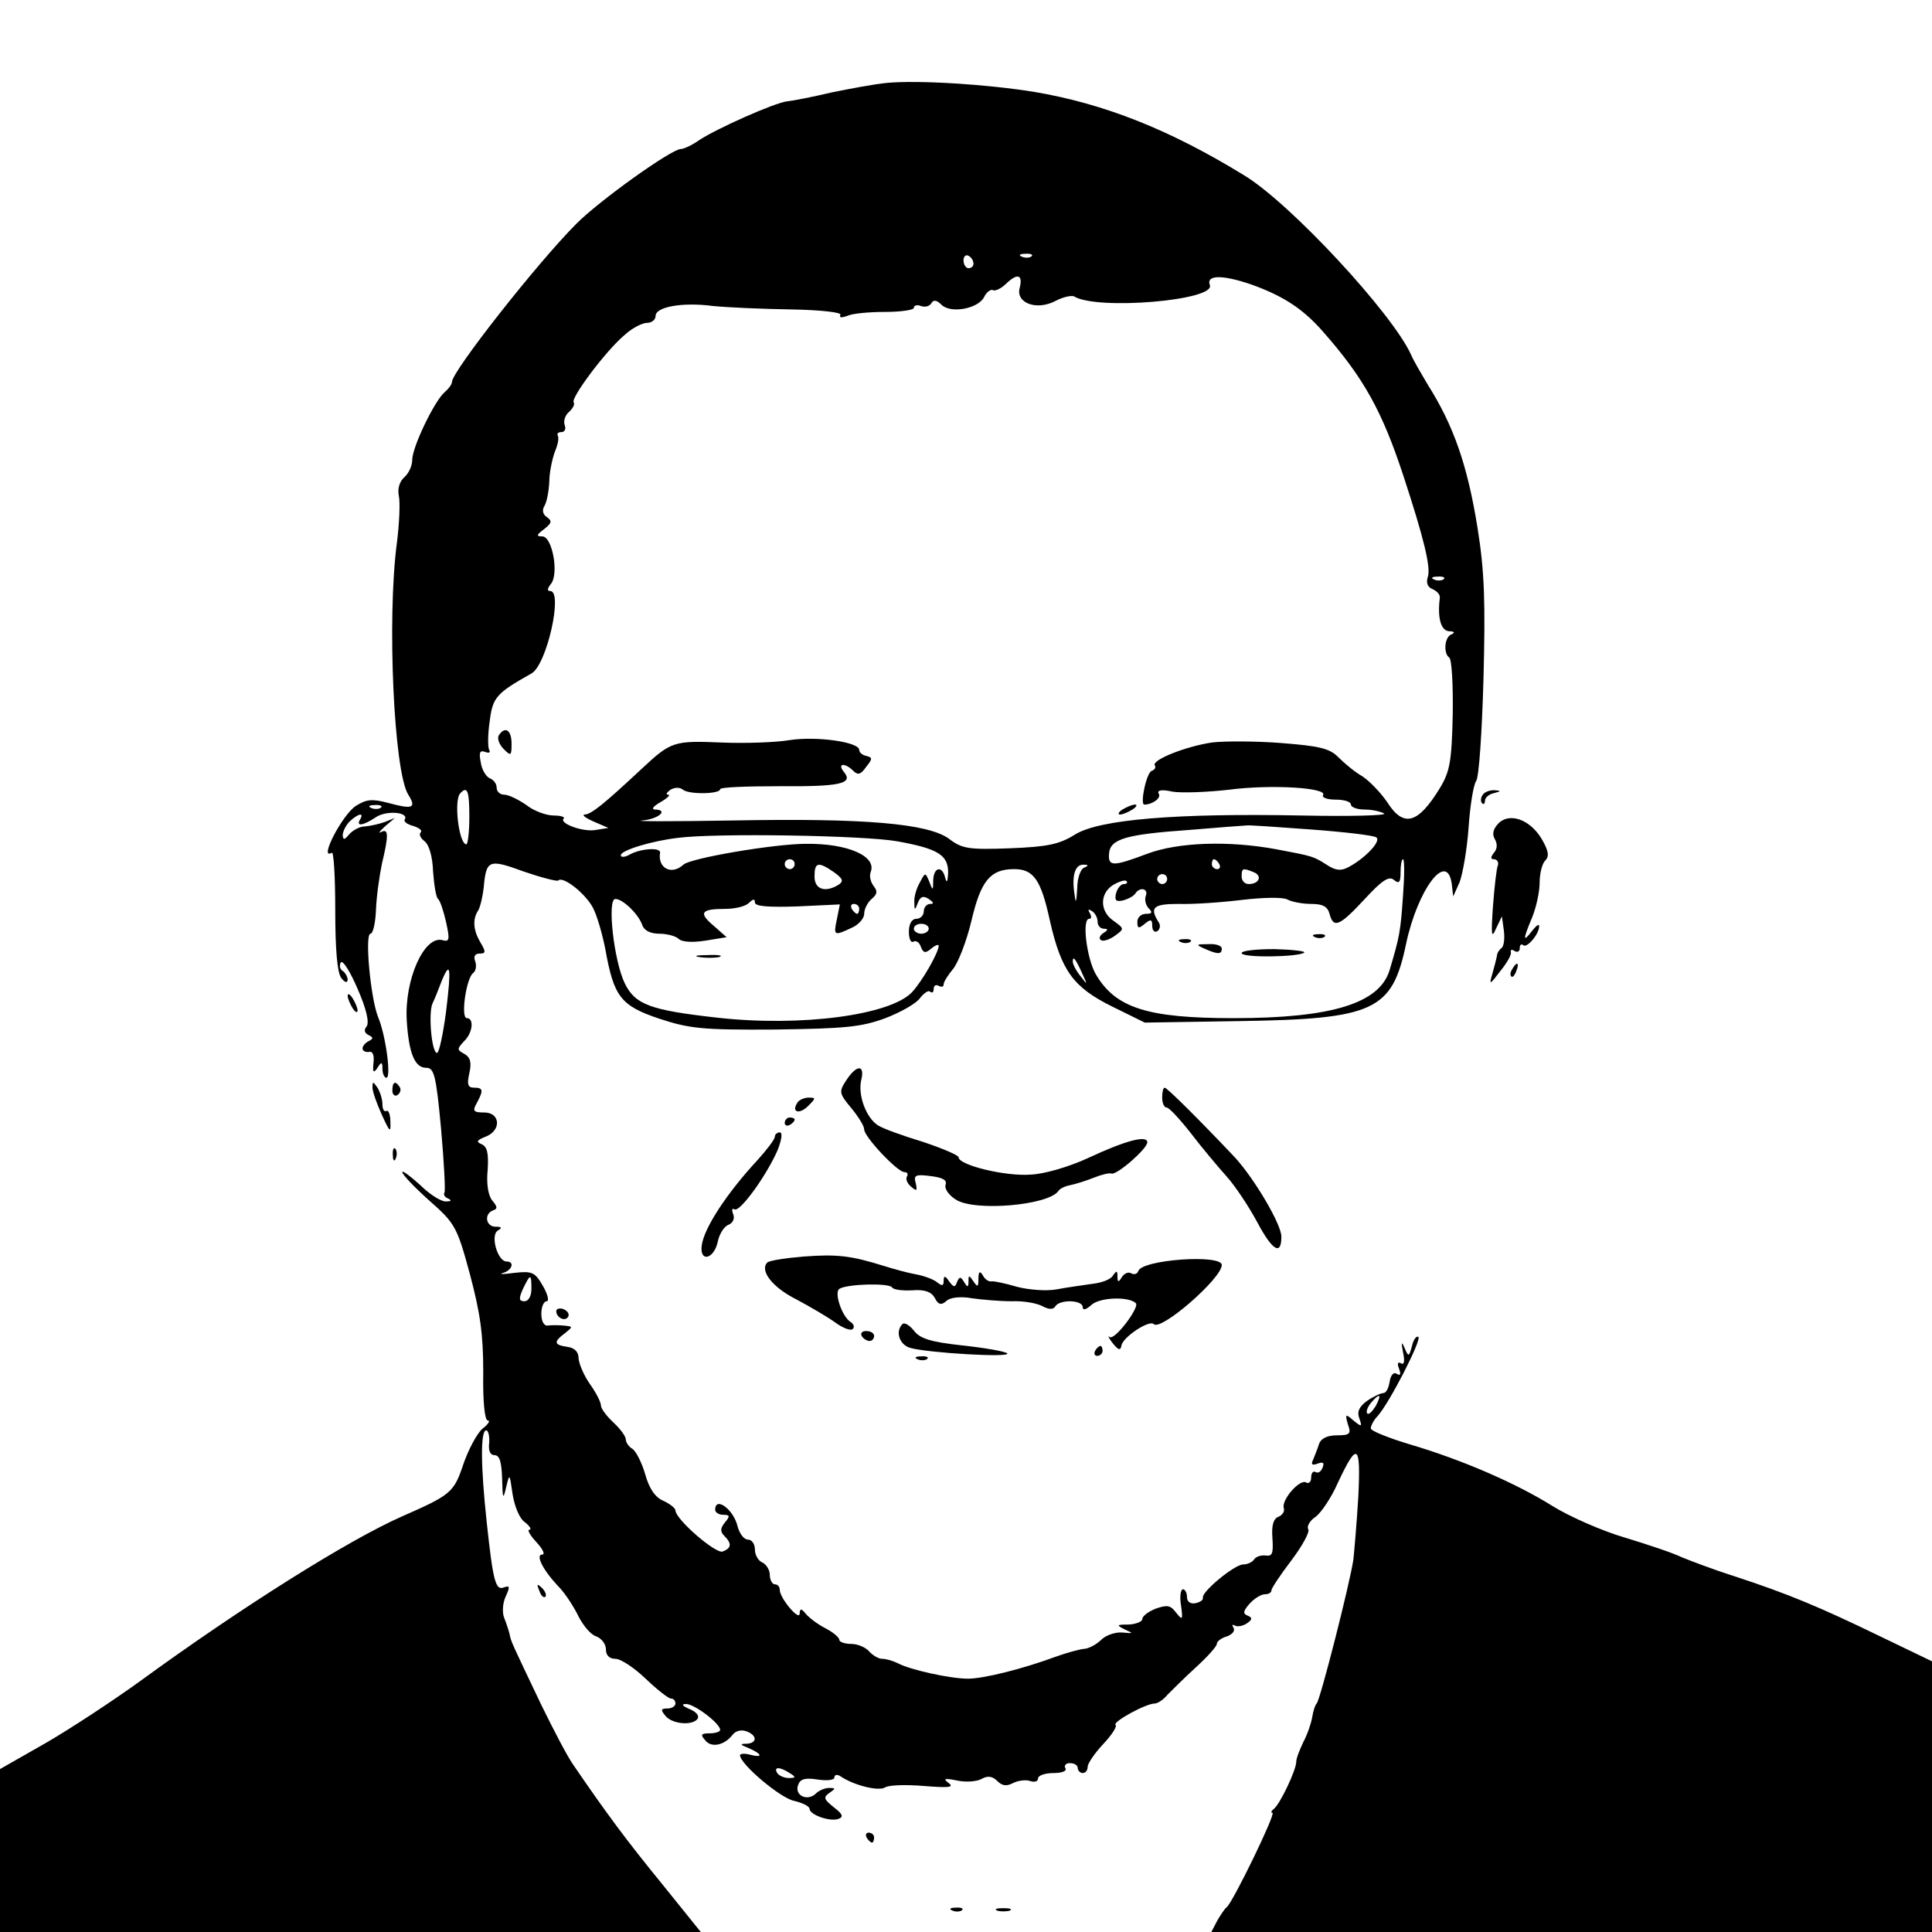 <?xml version="1.0" standalone="no"?>
<!DOCTYPE svg PUBLIC "-//W3C//DTD SVG 20010904//EN"
 "http://www.w3.org/TR/2001/REC-SVG-20010904/DTD/svg10.dtd">
<svg version="1.0" xmlns="http://www.w3.org/2000/svg"
 width="389pt" height="389pt" viewBox="0 0 389 389"
 preserveAspectRatio="xMidYMid meet">
<g transform="translate(0,389) scale(0.1,-0.1)"
fill="#000000" stroke="none">
<path d="M1785 3723 c-22 -2 -71 -11 -110 -19 -38 -9 -79 -17 -90 -18 -26 -3
-142 -55 -177 -78 -14 -10 -31 -18 -37 -18 -19 0 -163 -103 -210 -150 -79 -79
-251 -298 -251 -319 0 -5 -7 -14 -15 -21 -20 -17 -65 -110 -65 -136 0 -12 -7
-27 -16 -35 -9 -8 -14 -22 -11 -37 3 -14 1 -57 -4 -96 -20 -152 -6 -460 23
-506 17 -27 9 -30 -39 -17 -34 9 -45 8 -67 -6 -27 -18 -75 -110 -48 -94 4 3 7
-49 7 -115 0 -80 4 -126 12 -137 7 -9 12 -11 13 -4 0 6 -5 15 -10 18 -6 4 -7
11 -4 17 4 6 19 -18 34 -53 18 -41 24 -68 18 -76 -6 -7 -4 -13 4 -17 10 -5 10
-7 1 -12 -7 -3 -13 -10 -13 -15 0 -5 6 -8 13 -7 7 2 11 -6 9 -22 -2 -19 0 -22
8 -10 8 13 10 12 10 -2 0 -10 4 -18 8 -18 10 0 -1 85 -17 123 -15 38 -27 167
-15 167 5 0 10 22 11 48 1 27 7 69 12 93 14 58 13 71 -1 64 -7 -4 -4 1 7 11
l20 17 -20 -8 c-11 -4 -29 -8 -40 -9 -11 0 -25 -8 -32 -16 -9 -11 -12 -12 -13
-2 0 7 6 20 14 28 17 16 30 19 21 4 -9 -15 7 -12 31 4 21 15 68 11 59 -4 -3
-4 5 -10 17 -13 12 -4 19 -9 15 -13 -4 -4 0 -12 8 -18 9 -7 16 -31 17 -61 2
-27 6 -52 10 -55 4 -3 11 -24 16 -46 8 -36 7 -41 -7 -37 -37 10 -77 -80 -72
-162 4 -65 16 -95 39 -95 16 0 20 -14 30 -122 6 -67 9 -125 7 -129 -3 -4 1
-10 7 -12 8 -4 7 -6 -4 -6 -9 -1 -33 14 -52 33 -20 18 -36 30 -36 26 0 -5 24
-30 54 -57 52 -46 56 -52 82 -148 21 -79 27 -121 27 -198 -1 -59 3 -97 9 -97
6 0 1 -8 -11 -17 -11 -10 -28 -42 -38 -71 -19 -57 -25 -62 -123 -105 -109 -48
-325 -184 -528 -332 -54 -39 -139 -95 -189 -124 l-93 -53 0 -164 0 -164 705 0
706 0 -79 98 c-71 87 -111 141 -178 239 -12 17 -40 71 -64 120 -60 126 -61
127 -64 143 -2 8 -7 23 -11 33 -4 10 -3 29 3 42 9 20 9 23 -3 19 -17 -7 -22
10 -35 131 -12 111 -13 185 -1 185 4 0 7 -11 6 -25 -2 -16 2 -25 11 -25 10 0
14 -14 15 -47 1 -41 2 -44 8 -18 7 29 7 29 13 -13 4 -25 14 -50 25 -57 10 -8
14 -15 9 -15 -5 0 1 -11 14 -25 13 -14 18 -25 12 -25 -15 0 2 -33 35 -67 12
-13 29 -39 38 -58 10 -19 25 -37 36 -40 10 -4 19 -15 19 -26 0 -12 7 -19 19
-19 11 0 38 -18 61 -40 23 -22 46 -40 51 -40 5 0 9 -4 9 -10 0 -5 -7 -10 -16
-10 -14 0 -14 -3 -4 -15 14 -17 56 -20 65 -5 3 6 -4 14 -17 19 -14 6 -17 10
-7 10 16 1 69 -39 69 -52 0 -4 -10 -7 -21 -7 -18 0 -19 -3 -9 -14 12 -16 39
-10 55 11 6 8 18 11 28 7 22 -8 22 -24 0 -25 -14 0 -13 -2 5 -9 27 -12 29 -20
2 -13 -11 3 -20 2 -20 -1 0 -18 82 -87 109 -92 17 -4 31 -11 31 -16 0 -12 42
-27 59 -20 10 4 7 10 -10 23 -20 16 -22 20 -9 29 13 9 13 10 -1 10 -8 0 -20
-5 -26 -11 -17 -17 -44 -4 -36 17 4 12 14 15 39 11 20 -3 34 -1 34 4 0 6 6 7
13 2 27 -18 76 -30 89 -22 7 5 42 6 78 3 50 -4 62 -3 50 6 -12 9 -8 10 17 5
18 -4 40 -2 49 3 12 7 22 6 32 -4 10 -10 19 -11 32 -4 10 5 26 7 34 4 9 -3 16
-1 16 5 0 6 14 11 31 11 17 0 28 4 24 10 -3 5 1 10 9 10 9 0 16 -4 16 -10 0
-5 5 -10 10 -10 6 0 10 6 10 13 0 6 14 27 31 45 17 18 29 36 25 39 -6 6 61 43
79 43 6 0 18 8 26 18 9 9 34 34 57 55 23 21 42 42 42 47 0 5 9 12 20 15 11 4
17 11 14 17 -4 6 -3 8 2 5 6 -3 16 -1 24 4 12 8 12 12 2 16 -10 4 -9 9 4 24 9
10 23 19 31 19 7 0 13 3 13 8 0 4 18 31 40 60 22 29 38 58 34 63 -3 6 3 17 15
25 11 8 32 39 45 69 39 83 46 78 41 -27 -3 -51 -8 -109 -10 -128 -7 -48 -67
-284 -74 -290 -3 -3 -7 -15 -9 -28 -2 -12 -10 -35 -18 -50 -7 -15 -14 -32 -14
-39 0 -17 -33 -86 -45 -95 -5 -4 -7 -8 -3 -8 8 0 -80 -181 -92 -190 -4 -3 -12
-15 -19 -27 l-12 -23 726 0 725 0 0 273 0 272 -108 52 c-118 57 -179 83 -292
120 -41 13 -88 31 -105 38 -16 8 -67 25 -113 39 -45 13 -111 42 -145 63 -75
47 -184 94 -289 125 -43 13 -78 27 -78 32 0 5 6 17 14 25 24 27 88 152 82 159
-4 3 -10 -5 -13 -18 -6 -22 -7 -23 -15 -4 -6 14 -7 12 -3 -9 4 -18 2 -26 -4
-22 -7 4 -8 -1 -4 -11 4 -11 3 -15 -5 -10 -6 4 -12 -3 -14 -16 -2 -13 -7 -23
-13 -23 -5 0 -20 -7 -33 -16 -16 -12 -20 -22 -15 -35 6 -17 5 -18 -12 -4 -16
14 -17 13 -11 -8 7 -19 4 -22 -22 -22 -19 0 -32 -6 -36 -17 -3 -10 -9 -24 -12
-32 -5 -10 -2 -12 9 -8 11 4 14 2 10 -8 -3 -8 -9 -12 -14 -9 -5 3 -9 -2 -9
-11 0 -9 -5 -13 -10 -10 -13 8 -51 -36 -45 -52 2 -6 -3 -14 -11 -17 -10 -4
-14 -17 -12 -43 2 -31 0 -37 -14 -35 -9 1 -19 -2 -23 -8 -3 -5 -13 -10 -22
-10 -17 0 -84 -55 -81 -67 1 -5 -6 -9 -15 -11 -10 -2 -17 3 -17 12 0 9 -4 16
-8 16 -5 0 -7 -15 -4 -33 4 -29 3 -30 -10 -14 -11 15 -18 16 -41 8 -15 -6 -27
-15 -27 -21 0 -5 -12 -10 -27 -11 -25 0 -26 -1 -8 -10 18 -8 17 -8 -6 -6 -14
1 -34 -6 -43 -16 -10 -9 -25 -17 -34 -17 -9 -1 -35 -8 -57 -16 -65 -24 -144
-44 -176 -44 -36 0 -117 18 -141 31 -10 5 -24 9 -32 9 -7 0 -19 7 -26 15 -7 8
-23 15 -36 15 -13 0 -24 4 -24 8 0 5 -12 15 -27 23 -16 8 -33 21 -40 29 -10
12 -12 12 -13 1 0 -16 -40 31 -40 48 0 6 -4 11 -10 11 -5 0 -10 9 -10 19 0 10
-7 21 -15 25 -8 3 -15 15 -15 26 0 11 -6 20 -14 20 -8 0 -17 12 -21 27 -8 34
-45 61 -45 33 0 -5 7 -10 16 -10 14 0 14 -3 4 -15 -10 -12 -10 -19 -2 -27 16
-16 15 -25 -3 -32 -14 -5 -95 65 -95 83 0 4 -11 13 -24 19 -17 7 -29 25 -37
54 -7 24 -19 47 -26 51 -7 4 -13 13 -13 19 0 6 -11 21 -25 34 -14 13 -25 28
-25 34 0 7 -10 26 -22 43 -12 17 -22 40 -23 52 0 13 -8 21 -22 23 -28 4 -29
10 -5 28 16 13 16 13 -3 15 -11 1 -26 1 -32 0 -8 -1 -13 9 -13 24 0 14 5 25
11 25 5 0 2 14 -8 31 -16 28 -22 30 -58 26 -22 -3 -32 -3 -22 0 18 5 24 23 7
23 -18 0 -33 52 -18 62 10 6 8 8 -4 8 -20 0 -24 26 -5 33 9 3 9 7 -2 20 -8 10
-12 34 -9 62 2 33 -1 46 -12 51 -12 5 -10 8 7 15 33 12 31 49 -2 49 -22 0 -24
3 -15 19 14 26 13 31 -6 31 -12 0 -14 7 -9 29 5 22 2 32 -10 39 -15 8 -15 10
-1 25 18 17 21 47 6 47 -13 0 -1 82 13 91 5 4 7 14 4 23 -4 10 -1 16 9 16 12
0 13 3 1 23 -14 24 -16 46 -4 64 4 7 9 28 11 46 5 56 10 58 81 32 35 -12 66
-20 69 -18 9 10 55 -26 70 -55 8 -15 19 -53 25 -84 17 -95 31 -113 108 -139
61 -20 86 -23 233 -22 143 2 174 5 223 23 31 12 63 30 70 41 8 10 17 16 20 12
4 -3 7 -1 7 6 0 7 5 9 10 6 6 -3 10 -2 10 3 0 5 9 19 19 31 10 12 27 55 37 97
19 81 38 104 86 104 39 0 54 -21 72 -104 23 -101 47 -134 126 -173 l65 -32
190 3 c272 4 308 21 336 155 23 109 82 189 92 122 l3 -26 13 29 c6 16 15 66
18 110 3 45 10 86 15 93 6 7 12 100 15 207 4 155 2 216 -12 303 -20 125 -48
206 -100 288 -13 22 -29 49 -34 61 -37 82 -242 304 -336 361 -150 92 -281 144
-423 168 -93 15 -231 24 -297 18z m175 -364 c0 -5 -4 -9 -10 -9 -5 0 -10 7
-10 16 0 8 5 12 10 9 6 -3 10 -10 10 -16z m117 15 c-3 -3 -12 -4 -19 -1 -8 3
-5 6 6 6 11 1 17 -2 13 -5z m-24 -64 c-8 -30 34 -46 72 -26 15 8 33 12 38 9
46 -28 285 -8 273 23 -8 21 26 21 84 1 64 -23 104 -49 144 -95 82 -93 119
-160 162 -291 41 -125 55 -183 49 -202 -4 -12 -1 -21 9 -25 9 -4 16 -11 15
-18 -5 -40 2 -66 19 -67 10 0 12 -3 5 -6 -15 -5 -17 -39 -5 -47 5 -3 8 -55 7
-115 -2 -95 -6 -115 -26 -148 -44 -72 -73 -80 -106 -28 -13 19 -35 42 -50 52
-16 9 -37 27 -49 39 -17 17 -37 22 -115 28 -52 4 -115 4 -139 1 -53 -8 -121
-35 -115 -46 3 -4 0 -9 -6 -11 -11 -4 -24 -68 -15 -68 17 0 35 14 29 22 -4 7
6 9 28 4 19 -3 70 -1 114 4 84 11 199 4 189 -11 -3 -5 9 -9 25 -9 17 0 31 -4
31 -10 0 -5 12 -10 28 -10 15 0 32 -4 39 -8 6 -4 -68 -6 -165 -4 -255 5 -408
-8 -457 -38 -32 -20 -55 -25 -132 -28 -82 -3 -96 -1 -122 19 -42 31 -170 42
-436 37 -121 -2 -203 -2 -182 0 34 3 54 22 25 22 -7 1 -2 7 12 15 14 8 21 15
15 15 -5 0 -3 4 5 10 9 5 19 5 25 0 12 -10 75 -9 75 1 0 4 53 6 118 6 124 -1
151 5 131 29 -14 17 2 19 19 2 9 -9 15 -8 26 8 13 16 13 19 0 22 -8 2 -14 7
-14 12 0 16 -85 28 -139 20 -29 -5 -92 -7 -139 -5 -95 4 -101 2 -159 -52 -77
-72 -103 -93 -116 -93 -6 -1 2 -7 18 -14 l30 -13 -25 -4 c-25 -5 -75 13 -65
23 3 3 -6 6 -20 6 -15 0 -40 9 -55 21 -16 11 -36 21 -45 21 -8 0 -15 6 -15 14
0 8 -6 16 -14 19 -7 3 -16 17 -18 32 -4 20 -2 25 9 21 8 -3 11 -1 8 4 -3 5 -3
31 1 58 6 48 13 56 84 96 31 17 64 166 38 166 -7 0 -6 5 1 14 17 20 3 96 -17
96 -13 0 -12 3 4 15 15 12 16 16 5 24 -8 5 -10 14 -5 22 5 8 9 30 10 49 0 19
6 46 11 60 6 14 9 28 6 33 -2 4 1 7 7 7 7 0 10 6 7 14 -3 8 1 20 8 26 8 7 13
16 10 20 -6 9 65 104 102 135 15 14 36 25 46 25 9 0 17 6 17 14 0 18 53 28
115 20 28 -3 98 -6 157 -7 61 -1 104 -6 100 -11 -3 -6 3 -6 14 -2 10 5 45 8
77 8 31 0 57 4 57 8 0 5 6 7 14 4 8 -3 17 -1 21 5 4 8 11 7 20 -2 18 -19 73
-9 86 14 5 11 14 17 18 15 4 -3 17 3 27 13 23 22 34 18 27 -9z m854 -586 c-3
-3 -12 -4 -19 -1 -8 3 -5 6 6 6 11 1 17 -2 13 -5z m-1962 -479 c0 -30 -3 -55
-6 -55 -15 0 -26 90 -12 103 14 15 18 5 18 -48z m-178 19 c-3 -3 -12 -4 -19
-1 -8 3 -5 6 6 6 11 1 17 -2 13 -5z m1871 -44 c68 -5 128 -12 133 -16 11 -7
-22 -42 -56 -60 -15 -8 -26 -7 -44 5 -27 17 -27 17 -101 31 -97 18 -199 14
-260 -9 -69 -26 -79 -26 -77 0 2 30 34 39 162 48 60 5 112 9 115 9 3 1 60 -3
128 -8z m-831 -24 c83 -15 103 -28 102 -65 -1 -17 -3 -20 -6 -8 -6 25 -23 21
-24 -5 0 -22 -1 -22 -8 -3 -8 19 -8 19 -19 -2 -7 -12 -12 -30 -11 -40 0 -16 1
-17 7 -1 5 13 11 15 22 8 10 -7 11 -10 3 -10 -7 0 -13 -7 -13 -15 0 -8 -7 -15
-15 -15 -9 0 -15 -10 -15 -26 0 -14 4 -23 9 -20 5 3 12 -1 15 -10 5 -13 9 -14
21 -4 8 7 15 9 15 6 0 -14 -33 -71 -53 -93 -43 -47 -224 -71 -393 -52 -134 15
-165 26 -186 69 -22 45 -36 170 -19 170 15 0 46 -30 54 -52 4 -12 17 -18 35
-18 15 0 33 -5 38 -10 7 -7 28 -8 54 -4 l43 7 -26 23 c-31 26 -26 34 23 34 20
0 41 5 48 12 8 8 12 9 12 1 0 -8 27 -10 86 -8 l85 4 -6 -30 c-7 -33 -6 -34 30
-17 14 6 25 19 25 28 0 10 7 23 15 30 12 10 12 16 4 26 -6 8 -9 20 -6 28 13
32 -46 58 -130 57 -64 0 -234 -29 -247 -42 -24 -22 -52 -7 -47 24 2 11 -37 9
-60 -3 -10 -6 -19 -7 -19 -2 0 10 63 29 115 35 77 10 376 5 442 -7z m-207 -46
c0 -5 -4 -10 -10 -10 -5 0 -10 5 -10 10 0 6 5 10 10 10 6 0 10 -4 10 -10z
m855 0 c3 -5 1 -10 -4 -10 -6 0 -11 5 -11 10 0 6 2 10 4 10 3 0 8 -4 11 -10z
m370 -62 c-5 -74 -7 -84 -27 -151 -20 -67 -116 -97 -314 -97 -173 0 -238 20
-278 89 -18 32 -28 111 -13 111 5 0 5 5 1 12 -4 7 -3 8 4 4 7 -4 12 -14 12
-22 0 -8 6 -14 13 -14 9 0 8 -3 -2 -9 -7 -5 -9 -11 -4 -14 4 -3 17 1 28 9 19
14 19 14 -3 30 -28 19 -28 55 -1 72 12 7 24 11 27 8 3 -3 1 -6 -5 -6 -6 0 -13
-8 -16 -19 -3 -14 0 -17 14 -14 11 3 22 9 25 14 9 14 27 10 21 -5 -3 -7 0 -19
6 -25 8 -8 7 -11 -6 -11 -9 0 -17 -7 -17 -16 0 -14 3 -14 15 -4 12 10 15 9 15
-4 0 -10 5 -14 10 -11 6 4 7 12 3 18 -19 30 -11 37 40 37 29 -1 86 3 127 8 42
5 82 6 92 1 9 -5 31 -9 48 -9 23 0 33 -5 37 -20 8 -30 20 -25 71 30 35 38 49
47 59 38 10 -8 13 -5 13 16 0 14 2 26 5 26 3 0 3 -33 0 -72z m-1146 46 c18
-13 20 -18 10 -25 -27 -17 -49 -10 -49 16 0 29 7 31 39 9z m504 9 c-7 -2 -14
-21 -14 -41 -2 -32 -3 -33 -6 -9 -5 35 2 57 19 56 10 0 10 -2 1 -6z m341 -9
c18 -7 12 -24 -10 -24 -8 0 -14 7 -14 15 0 17 2 18 24 9z m-174 -14 c0 -5 -4
-10 -10 -10 -5 0 -10 5 -10 10 0 6 5 10 10 10 6 0 10 -4 10 -10z m-620 -60 c0
-5 -2 -10 -4 -10 -3 0 -8 5 -11 10 -3 6 -1 10 4 10 6 0 11 -4 11 -10z m140
-40 c0 -5 -7 -10 -15 -10 -8 0 -15 5 -15 10 0 6 7 10 15 10 8 0 15 -4 15 -10z
m309 -90 c11 -24 11 -24 -3 -6 -9 11 -16 24 -16 30 0 12 5 7 19 -24z m-1281
-78 c-6 -45 -14 -82 -18 -82 -11 0 -18 81 -9 100 4 8 12 28 18 44 18 44 20 28
9 -62z m172 -557 c0 -15 -6 -25 -14 -25 -11 0 -12 5 -3 25 15 31 17 31 17 0z
m1700 -236 c-7 -11 -14 -18 -17 -15 -3 3 0 12 7 21 18 21 23 19 10 -6z m-1180
-739 c13 -8 13 -10 -2 -10 -9 0 -20 5 -23 10 -8 13 5 13 25 0z"/>
<path d="M1004 2409 c-3 -6 1 -18 10 -27 15 -15 16 -14 16 11 0 27 -13 36 -26
16z"/>
<path d="M2260 2260 c-8 -5 -10 -10 -5 -10 6 0 17 5 25 10 8 5 11 10 5 10 -5
0 -17 -5 -25 -10z"/>
<path d="M1408 1963 c12 -2 30 -2 40 0 9 3 -1 5 -23 4 -22 0 -30 -2 -17 -4z"/>
<path d="M2648 2003 c7 -3 16 -2 19 1 4 3 -2 6 -13 5 -11 0 -14 -3 -6 -6z"/>
<path d="M2378 1993 c7 -3 16 -2 19 1 4 3 -2 6 -13 5 -11 0 -14 -3 -6 -6z"/>
<path d="M2425 1980 c27 -12 35 -12 35 0 0 6 -12 10 -27 9 -25 0 -26 -1 -8 -9z"/>
<path d="M2500 1971 c0 -10 116 -8 126 1 3 3 -24 6 -60 7 -36 0 -66 -3 -66 -8z"/>
<path d="M2985 2289 c-4 -6 -4 -13 -1 -16 3 -4 6 -1 6 5 0 6 8 13 18 15 15 4
15 5 0 6 -9 0 -20 -4 -23 -10z"/>
<path d="M3016 2231 c-10 -11 -12 -21 -6 -31 5 -9 5 -19 -2 -27 -7 -9 -7 -13
0 -13 6 0 10 -6 8 -12 -3 -7 -7 -44 -10 -83 -4 -58 -3 -66 6 -45 l12 25 4 -29
c2 -16 0 -32 -5 -35 -4 -3 -9 -10 -9 -16 -1 -5 -5 -21 -9 -35 -7 -24 -6 -24
16 5 13 16 23 33 21 38 -1 5 2 6 8 2 5 -3 10 -1 10 6 0 7 3 9 7 6 7 -7 32 22
32 38 0 6 -6 1 -14 -9 -19 -25 -19 -18 0 27 8 20 15 51 15 70 0 18 5 38 11 44
9 9 7 20 -7 44 -24 40 -66 54 -88 30z"/>
<path d="M3045 1939 c-4 -6 -5 -12 -2 -15 2 -3 7 2 10 11 7 17 1 20 -8 4z"/>
<path d="M700 1885 c0 -5 5 -17 10 -25 5 -8 10 -10 10 -5 0 6 -5 17 -10 25 -5
8 -10 11 -10 5z"/>
<path d="M1704 1715 c-15 -23 -15 -26 10 -56 14 -17 26 -36 26 -43 0 -15 67
-86 81 -86 6 0 8 -4 5 -9 -3 -5 1 -14 8 -20 12 -10 13 -9 10 6 -5 17 -1 19 30
15 24 -3 33 -8 30 -17 -3 -8 6 -21 20 -30 37 -25 187 -12 207 17 3 5 14 10 25
12 10 2 32 9 47 15 15 6 31 10 35 8 11 -3 72 50 72 63 0 15 -43 4 -120 -32
-37 -17 -87 -32 -115 -33 -50 -4 -145 19 -145 35 0 4 -33 18 -72 31 -40 12
-81 27 -90 33 -24 15 -41 61 -34 91 8 32 -9 32 -30 0z"/>
<path d="M750 1700 c0 -8 9 -33 19 -55 16 -35 18 -37 17 -13 0 14 -4 24 -8 21
-5 -2 -8 4 -8 14 0 10 -5 25 -10 33 -9 13 -10 13 -10 0z"/>
<path d="M790 1694 c0 -8 5 -12 10 -9 6 4 8 11 5 16 -9 14 -15 11 -15 -7z"/>
<path d="M2340 1680 c0 -11 4 -20 9 -20 5 0 27 -24 49 -52 22 -29 55 -68 72
-87 17 -19 45 -61 62 -93 30 -56 48 -67 48 -28 0 25 -54 116 -93 159 -69 73
-137 141 -142 141 -3 0 -5 -9 -5 -20z"/>
<path d="M1605 1669 c-12 -19 5 -23 22 -6 16 16 16 17 1 17 -9 0 -20 -5 -23
-11z"/>
<path d="M1580 1629 c0 -5 5 -7 10 -4 6 3 10 8 10 11 0 2 -4 4 -10 4 -5 0 -10
-5 -10 -11z"/>
<path d="M1560 1601 c0 -5 -16 -26 -35 -47 -62 -67 -107 -136 -112 -171 -5
-35 24 -29 32 6 3 16 13 32 22 35 9 4 13 13 9 22 -3 8 -2 12 3 9 11 -6 65 69
87 120 8 21 10 35 4 35 -5 0 -10 -4 -10 -9z"/>
<path d="M791 1564 c0 -11 3 -14 6 -6 3 7 2 16 -1 19 -3 4 -6 -2 -5 -13z"/>
<path d="M1618 1360 c-36 -3 -69 -8 -73 -12 -16 -16 10 -50 58 -74 28 -15 64
-36 79 -47 15 -11 31 -17 35 -13 4 4 2 10 -4 14 -18 11 -34 60 -23 67 16 10
100 12 106 3 3 -5 21 -7 41 -6 25 2 38 -3 45 -15 7 -14 13 -16 24 -6 8 7 29 9
51 5 21 -3 57 -6 80 -6 24 1 51 -4 62 -10 13 -7 22 -7 26 0 9 14 55 13 55 -2
0 -7 7 -5 18 5 17 15 75 17 89 3 8 -8 -43 -76 -53 -68 -4 4 -2 -2 6 -12 12
-15 16 -16 18 -5 3 17 56 52 65 43 14 -15 137 92 137 119 0 22 -160 11 -168
-12 -2 -6 -8 -8 -14 -5 -6 4 -14 0 -19 -7 -7 -12 -9 -11 -9 1 0 12 -2 12 -9 2
-4 -8 -23 -15 -42 -17 -19 -3 -51 -7 -71 -11 -21 -4 -57 -1 -80 5 -24 7 -47
12 -52 11 -5 -1 -13 4 -17 12 -6 10 -9 8 -9 -7 0 -17 -2 -17 -10 -5 -9 13 -10
13 -10 0 0 -12 -2 -13 -9 -1 -7 11 -9 11 -14 0 -4 -12 -7 -11 -16 1 -8 12 -11
12 -11 1 0 -10 -3 -11 -13 -3 -7 6 -26 13 -42 16 -17 3 -46 11 -65 17 -67 21
-95 24 -162 19z"/>
<path d="M1120 1250 c0 -13 18 -22 24 -11 3 5 -1 11 -9 15 -8 3 -15 1 -15 -4z"/>
<path d="M1817 1224 c-15 -15 -6 -42 16 -48 35 -10 203 -20 195 -11 -4 4 -44
11 -90 16 -65 7 -86 14 -98 30 -9 11 -19 17 -23 13z"/>
<path d="M1735 1200 c3 -5 10 -10 16 -10 5 0 9 5 9 10 0 6 -7 10 -16 10 -8 0
-12 -4 -9 -10z"/>
<path d="M2205 1170 c-3 -5 -1 -10 4 -10 6 0 11 5 11 10 0 6 -2 10 -4 10 -3 0
-8 -4 -11 -10z"/>
<path d="M1848 1153 c7 -3 16 -2 19 1 4 3 -2 6 -13 5 -11 0 -14 -3 -6 -6z"/>
<path d="M1086 687 c3 -10 9 -15 12 -12 3 3 0 11 -7 18 -10 9 -11 8 -5 -6z"/>
<path d="M1745 190 c3 -5 8 -10 11 -10 2 0 4 5 4 10 0 6 -5 10 -11 10 -5 0 -7
-4 -4 -10z"/>
<path d="M1918 43 c7 -3 16 -2 19 1 4 3 -2 6 -13 5 -11 0 -14 -3 -6 -6z"/>
<path d="M2008 43 c6 -2 18 -2 25 0 6 3 1 5 -13 5 -14 0 -19 -2 -12 -5z"/>
</g>
</svg>
